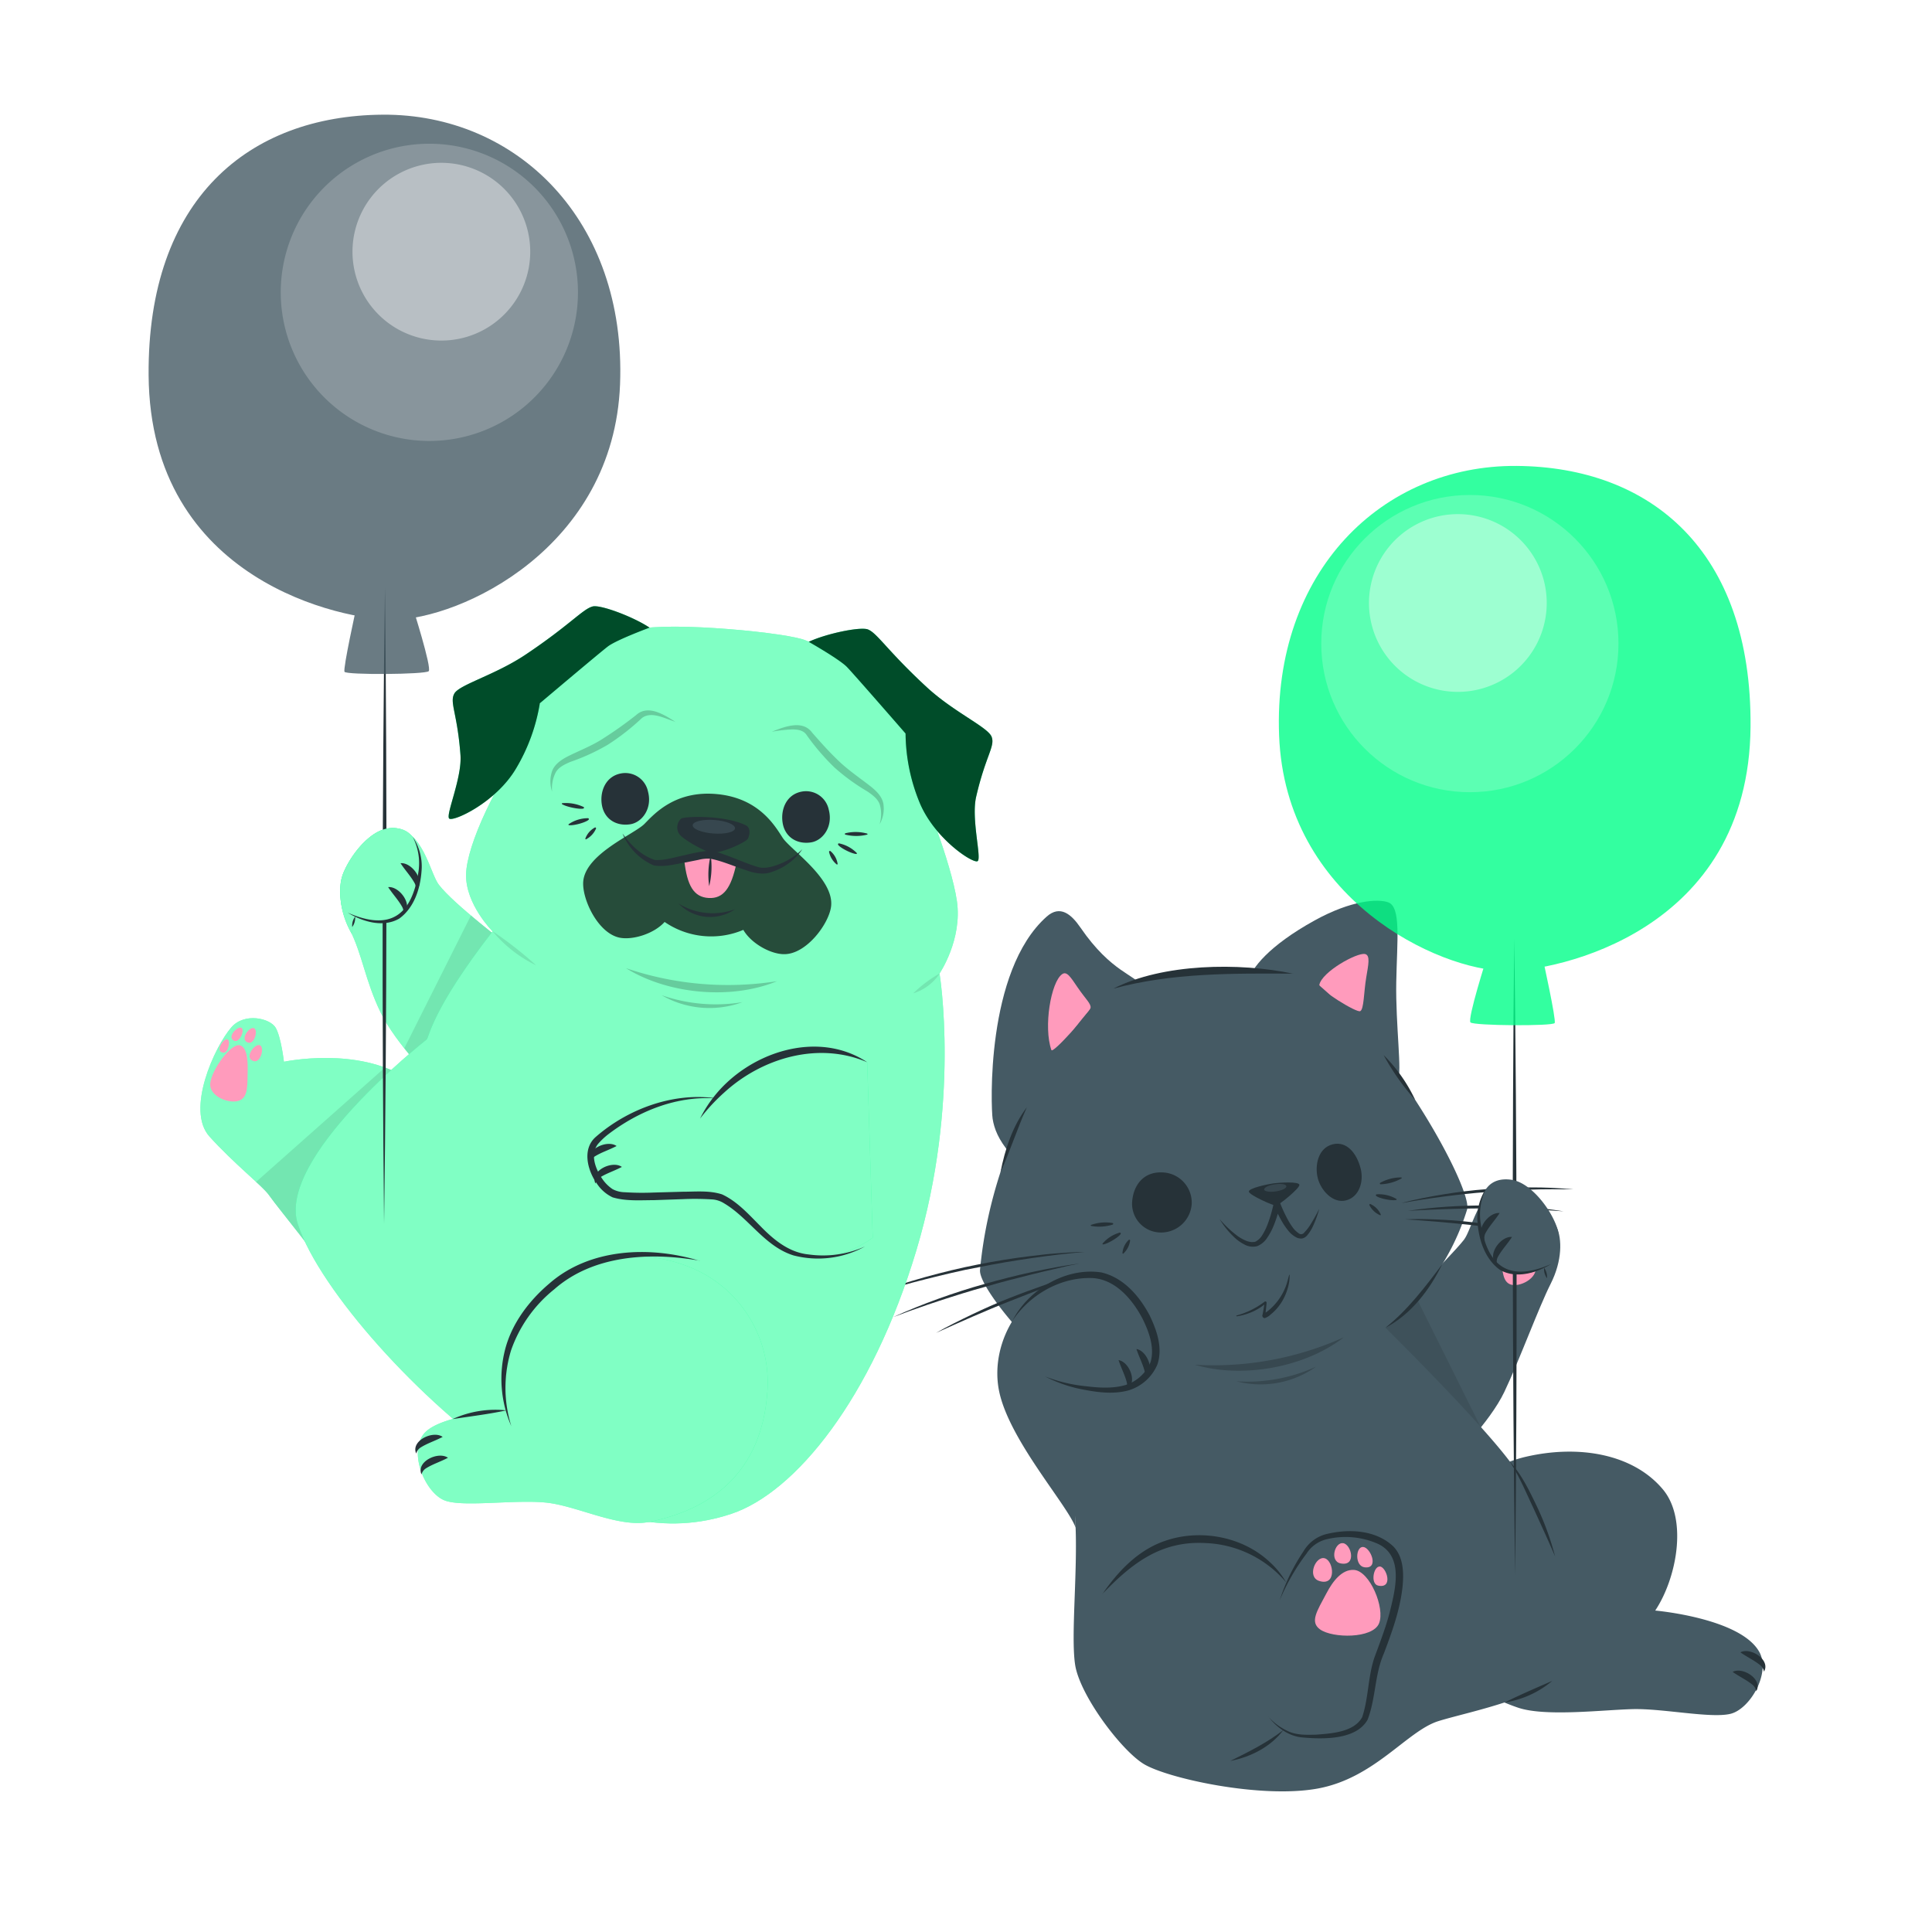 <svg class="animated" id="freepik_stories-animals-floating-with-balloons" xmlns="http://www.w3.org/2000/svg" viewBox="0 0 500 500" version="1.1" xmlns:xlink="http://www.w3.org/1999/xlink" xmlns:svgjs="http://svgjs.com/svgjs"><style>svg#freepik_stories-animals-floating-with-balloons:not(.animated) .animable {opacity: 0;}svg#freepik_stories-animals-floating-with-balloons.animated #freepik--Cat--inject-573 {animation: 3s Infinite  linear floating;animation-delay: 0s;}svg#freepik_stories-animals-floating-with-balloons.animated #freepik--Dog--inject-573 {animation: 3s Infinite  linear floating;animation-delay: 0s;}            @keyframes floating {                0% {                    opacity: 1;                    transform: translateY(0px);                }                50% {                    transform: translateY(-10px);                }                100% {                    opacity: 1;                    transform: translateY(0px);                }            }        </style><g id="freepik--Cat--inject-573" class="animable" style="transform-origin: 341.57px 292.091px;"><path d="M261.41,298.52c-3-3.56-4.1-6.33-4.52-9s-1.9-38.21,14-52.31c3.47-3.08,6.37-.61,8.75,2.87,8,11.66,14.31,12.21,15.58,15S261.41,298.52,261.41,298.52Z" style="fill: rgb(69, 90, 100); transform-origin: 275.954px 267.165px;" id="el259lq93hwl3" class="animable"></path><path d="M274.89,252.11c-2.91,2-4.88,13.68-2.79,19.64.37,1.07,9.94-9.81,10.13-10.9s-1.2-2.17-3.39-5.38C277.11,252.94,276.1,251.25,274.89,252.11Z" style="fill: rgb(255, 155, 188); transform-origin: 276.739px 261.854px;" id="elzuqni7nv6x" class="animable"></path><path d="M323.14,253.73c.67-3,5.13-8.92,17.1-15.53,9.54-5.26,16.42-5.64,19.05-4.67,3.34,1.24,2.26,9.82,2.06,20.68s1.58,24,.4,24.72S323.14,253.73,323.14,253.73Z" style="fill: rgb(69, 90, 100); transform-origin: 342.649px 256.027px;" id="elf35r9ub880s" class="animable"></path><path d="M353.26,246.9c-2.07-.44-11.2,4.62-11.82,8-.21,1.1,9.64,7.3,10.6,6.78s.9-4.87,1.54-8.71C354.11,249.74,354.71,247.21,353.26,246.9Z" style="fill: rgb(255, 155, 188); transform-origin: 347.801px 254.292px;" id="el6s8axexfde6" class="animable"></path><path d="M394.93,377c13.93-3.21,27.86-.61,35.44,8.47,6.5,7.79,3.51,23.08-2,31.34,0,0,22.09,1.93,26.95,10.73,3,5.46-2.42,14.77-7.48,16s-17.49-1.41-25.24-1.22-22.53,2-29.62-.34c-15.45-5.19-23.35-15.78-22.36-35.51A31.36,31.36,0,0,1,394.93,377Z" style="fill: rgb(69, 90, 100); transform-origin: 413.358px 409.776px;" id="ela4yuarh5py" class="animable"></path><path d="M448.42,432.68c2.63-1.4,7.9,2,6.09,5a2.64,2.64,0,0,0-1-1.69c-1.64-1.32-3.24-2-5.13-3.32Z" style="fill: rgb(38, 50, 56); transform-origin: 451.63px 435.018px;" id="elhxka1lasdx" class="animable"></path><path d="M450.42,427.62c2.63-1.4,7.9,2,6.09,5a2.68,2.68,0,0,0-1-1.69c-1.63-1.32-3.24-2-5.12-3.32Z" style="fill: rgb(38, 50, 56); transform-origin: 453.635px 429.958px;" id="elyj6fqos5coc" class="animable"></path><path d="M354.88,345.16c2.64-2.22,20.07-19.31,24-24.32,2-2.63,3.68-12,9.52-14,6.41-2.17,12.48,6,14.53,10.85,1.26,2.93,1.47,8.45-1.62,14.56s-8.18,20-12,28S375.54,378,375.54,378Z" style="fill: rgb(69, 90, 100); transform-origin: 379.338px 342.24px;" id="elrh7geqpfqe" class="animable"></path><g id="elk938v1gcfp"><path d="M375.55,378a110.44,110.44,0,0,0,7.67-8.65l-17.32-34.8c-5.3,4.91-9.46,9.31-11,10.62Z" style="opacity: 0.1; transform-origin: 369.06px 356.275px;" class="animable"></path></g><path d="M389.55,319.71c2-.81,7.24,5,7.85,8.07s-4.21,5.48-6.5,4.63c-1.93-.71-2-3.11-2.51-6.83C388,322.89,388.1,320.31,389.55,319.71Z" style="fill: rgb(255, 155, 188); transform-origin: 392.824px 326.108px;" id="elc3765c0bw84" class="animable"></path><path d="M390.76,318.52c-1.18.68-2.82-2.23-2-2.81S392.5,317.51,390.76,318.52Z" style="fill: rgb(255, 155, 188); transform-origin: 389.921px 317.121px;" id="elxzppdmee7zp" class="animable"></path><path d="M387.55,319.32c-1.41.57-2.67-2.71-1.66-3.22S389.62,318.47,387.55,319.32Z" style="fill: rgb(255, 155, 188); transform-origin: 386.916px 317.713px;" id="elz0j4trxhmre" class="animable"></path><path d="M386.78,323.73c-1.58.65-3-3-1.82-3.54S389.12,322.77,386.78,323.73Z" style="fill: rgb(255, 155, 188); transform-origin: 386.088px 321.967px;" id="eltcza6rcldph" class="animable"></path><path d="M393.54,321c-1.05.22-2.05-2.63-1.26-3S395.69,320.57,393.54,321Z" style="fill: rgb(255, 155, 188); transform-origin: 393.182px 319.49px;" id="elnlimociqn3" class="animable"></path><path d="M253.63,328.66c-.4,4.31,13,19.83,16.7,21.53,0,0,7.07,29.9,7.91,42.63s-1.18,30.21,0,38,11.71,21.9,17.65,25.63,30.38,9.13,45.15,6.42,23.08-14.9,31.23-17.45,28.85-6.28,33.77-14.77-7-40.35-14.08-50.72-33.41-36.32-33.41-36.32a61.82,61.82,0,0,0,21.13-30.57c1.55-5-18.88-42.85-40.17-59.58-4.75-3.73-44.64-3.32-52.95,3.4C278.58,263.32,257,292,253.63,328.66Z" style="fill: rgb(69, 90, 100); transform-origin: 330.409px 357.356px;" id="elu4bib1ktih" class="animable"></path><path d="M390.74,378.26c3.1,3.38,5.09,7.62,7.06,11.71a73.78,73.78,0,0,1,4.67,12.86c-1.54-3.62-3.92-8.8-5.58-12.44-1.94-4.1-3.68-8.31-6.15-12.13Z" style="fill: rgb(38, 50, 56); transform-origin: 396.605px 390.545px;" id="ela9wbqgbh5xm" class="animable"></path><path d="M389.43,440.59c4-2,8.17-3.79,12.28-5.57a24.87,24.87,0,0,1-12.28,5.57Z" style="fill: rgb(38, 50, 56); transform-origin: 395.57px 437.805px;" id="el7zg6wkippai" class="animable"></path><path d="M373.22,327.22c-3.23,6.61-8.05,12.93-14.67,16.4,5.71-4.52,10.32-10.6,14.67-16.4Z" style="fill: rgb(38, 50, 56); transform-origin: 365.885px 335.42px;" id="elubxvg8l3l7c" class="animable"></path><path d="M288.13,255.86c12.76-6.54,32.63-6.81,46.5-3.88-15.57-.08-31.37-.24-46.5,3.88Z" style="fill: rgb(38, 50, 56); transform-origin: 311.38px 253.027px;" id="elq7qh5g817m" class="animable"></path><path d="M265.75,286.55c-2.45,5.48-4.37,11.38-6.83,16.86,1.17-6,3.14-12,6.83-16.86Z" style="fill: rgb(38, 50, 56); transform-origin: 262.335px 294.98px;" id="el3pnmnv2nca8" class="animable"></path><path d="M358.09,273.06a40.93,40.93,0,0,1,8.16,11.6,61.24,61.24,0,0,1-8.16-11.6Z" style="fill: rgb(38, 50, 56); transform-origin: 362.17px 278.86px;" id="elrob6ewmsz8k" class="animable"></path><path d="M344.92,296.14c3.56-.87,6.22,2.24,7.24,6.38.82,3.36-.44,7.31-3.85,8.15s-6.52-2.67-7.29-5.83S341.06,297.09,344.92,296.14Z" style="fill: rgb(38, 50, 56); transform-origin: 346.579px 303.395px;" id="eltf4fk91stb9" class="animable"></path><path d="M300.85,303.42c-5-.24-7.65,3.44-7.87,7.89a7.45,7.45,0,0,0,7.35,7.66,7.93,7.93,0,0,0,8.08-7.32A7.83,7.83,0,0,0,300.85,303.42Z" style="fill: rgb(38, 50, 56); transform-origin: 300.699px 311.19px;" id="el0bmjm2cq366r" class="animable"></path><path d="M323.21,308.42c.24.94,6.41,3.68,7.07,3.59s6-4.38,6-5.35-5.33-.59-6.68-.41S323,307.5,323.21,308.42Z" style="fill: rgb(38, 50, 56); transform-origin: 329.742px 309.018px;" id="elzapb1ybdb9p" class="animable"></path><path d="M341.42,312.83a46.67,46.67,0,0,1-2.4,4.28,10.72,10.72,0,0,1-1.45,1.83,1,1,0,0,1-1.54.18,6.17,6.17,0,0,1-1.53-1.53,16.78,16.78,0,0,1-1.24-2,35.49,35.49,0,0,1-2-4.34l-1.05-2.74-.58,2.87A35.18,35.18,0,0,1,328,317a15.65,15.65,0,0,1-1.27,2.56,4.55,4.55,0,0,1-1.82,1.78l-.27.09-.28,0a4.44,4.44,0,0,1-.63,0,5.65,5.65,0,0,1-1.31-.35,11.2,11.2,0,0,1-2.48-1.46,29,29,0,0,1-4.32-4.13,22.46,22.46,0,0,0,3.82,4.73,10.92,10.92,0,0,0,2.55,1.82,4.51,4.51,0,0,0,3.35.47,5.49,5.49,0,0,0,2.6-2.16,16.71,16.71,0,0,0,1.53-2.77,32.81,32.81,0,0,0,1.84-5.9l-1.62.14a31.78,31.78,0,0,0,2.22,4.54,18.57,18.57,0,0,0,1.47,2.11,6.6,6.6,0,0,0,2.09,1.76,2.68,2.68,0,0,0,1.58.28,2.54,2.54,0,0,0,1.3-.86,9.84,9.84,0,0,0,1.38-2.18A26.47,26.47,0,0,0,341.42,312.83Z" style="fill: rgb(38, 50, 56); transform-origin: 328.52px 315.577px;" id="elelil33bn3a" class="animable"></path><path d="M332.91,307c.08.51-1.16,1.11-2.75,1.34s-3,0-3-.51,1.16-1.1,2.75-1.33S332.84,306.44,332.91,307Z" style="fill: rgb(55, 71, 79); transform-origin: 330.037px 307.415px;" id="elessx07hbs9u" class="animable"></path><path d="M362.63,311.38c3.67-.68,7.36-1.24,11.07-1.72s7.41-.9,11.13-1.16c1.85-.18,3.72-.28,5.58-.4s3.72-.17,5.59-.22c3.73-.15,7.46-.09,11.2-.08-1.86-.15-3.72-.31-5.59-.39s-3.75-.12-5.62-.11c-3.74,0-7.49.18-11.22.45s-7.46.74-11.16,1.34c-1.84.3-3.69.63-5.52,1S364.43,310.87,362.63,311.38Z" style="fill: rgb(38, 50, 56); transform-origin: 384.915px 309.339px;" id="el07s8l9napb2t" class="animable"></path><path d="M364.37,313.37c1.68-.1,3.36-.2,5.05-.26s3.36-.16,5-.2c3.37-.11,6.73-.19,10.09-.15,1.68,0,3.37,0,5.05,0l5,.15,2.52.1,2.52.15c1.69.06,3.36.25,5.05.33-3.33-.53-6.69-.93-10.06-1.15s-6.74-.34-10.12-.36-6.75.09-10.12.32S367.7,312.86,364.37,313.37Z" style="fill: rgb(38, 50, 56); transform-origin: 384.51px 312.734px;" id="eljmx1arjtnrp" class="animable"></path><path d="M363.64,315.58c1.41.08,2.81.16,4.21.28s2.79.2,4.19.33c2.79.25,5.59.5,8.37.81s5.57.64,8.35,1,5.56.77,8.35,1.14c-1.37-.34-2.74-.65-4.11-.94s-2.76-.54-4.15-.77c-2.77-.5-5.56-.86-8.36-1.18s-5.6-.52-8.41-.64S366.45,315.43,363.64,315.58Z" style="fill: rgb(38, 50, 56); transform-origin: 380.375px 317.315px;" id="eljxd802ohi3" class="animable"></path><path d="M280.73,324c-2.32,0-4.63.19-7,.35s-4.62.43-6.93.71c-4.61.55-9.2,1.31-13.76,2.2s-9.08,2-13.55,3.23c-2.24.61-4.45,1.31-6.67,2-1.11.35-2.2.74-3.29,1.13l-3.27,1.19c4.45-1.32,8.88-2.67,13.38-3.77,2.24-.58,4.5-1.1,6.75-1.64s4.52-1,6.8-1.42c4.53-.94,9.11-1.69,13.69-2.36S276.11,324.38,280.73,324Z" style="fill: rgb(38, 50, 56); transform-origin: 253.495px 329.405px;" id="elbtc3e14n08f" class="animable"></path><path d="M279.33,327c-4.15.56-8.26,1.35-12.36,2.23s-8.14,1.94-12.18,3.06-8,2.41-11.95,3.83-7.83,3-11.64,4.72c2-.69,3.91-1.49,5.9-2.14l3-1.05,3-1c2-.66,4-1.28,6-1.91s4-1.2,6-1.75c4-1.17,8.05-2.22,12.11-3.22q3-.75,6.09-1.44C275.24,327.83,277.28,327.39,279.33,327Z" style="fill: rgb(38, 50, 56); transform-origin: 255.265px 333.92px;" id="eljz1gidlnooc" class="animable"></path><path d="M280.94,329.35c-3.39.81-6.73,1.85-10,3s-6.58,2.35-9.82,3.63-6.44,2.7-9.59,4.21c-1.58.74-3.13,1.53-4.69,2.3s-3.09,1.63-4.62,2.47c3.19-1.41,6.35-2.87,9.55-4.24s6.4-2.75,9.63-4,6.47-2.56,9.73-3.79c1.62-.62,3.26-1.21,4.9-1.79S279.29,329.91,280.94,329.35Z" style="fill: rgb(38, 50, 56); transform-origin: 261.58px 337.155px;" id="el8pe3h30dk57" class="animable"></path><path d="M320,340.46a21.32,21.32,0,0,0,7.33-3.62c.16-.13.49.08.47.3-.06.61-.23,2.31-.26,2.57l.39-.28a13.73,13.73,0,0,0,1.22-1.05,15,15,0,0,0,3.54-5.29c.4-1,.65-2.1.95-3.17,0-.05.11,0,.11.05a11.27,11.27,0,0,1-.5,3.48,14.65,14.65,0,0,1-1.25,3,13.42,13.42,0,0,1-1.93,2.62,13.75,13.75,0,0,1-1.26,1.15,3.81,3.81,0,0,1-1.45.89c-.38.11-.76-.44-.66-.72s.46-2.44.5-2.77a13.85,13.85,0,0,1-2.9,1.79,16.39,16.39,0,0,1-4.16,1.25C320,340.7,319.89,340.5,320,340.46Z" style="fill: rgb(38, 50, 56); transform-origin: 326.853px 335.512px;" id="el7cq9o2uoulq" class="animable"></path><path d="M288,316.53a11,11,0,0,0-5.61.47.14.14,0,0,0,0,.27,11.59,11.59,0,0,0,5.61-.36C288.11,316.82,288.13,316.58,288,316.53Z" style="fill: rgb(38, 50, 56); transform-origin: 285.189px 316.91px;" id="elx4xubwxhffs" class="animable"></path><path d="M289.79,319a9,9,0,0,0-4.44,2.83.15.15,0,0,0,.18.22c1.31-.2,4.17-2,4.51-2.73A.24.24,0,0,0,289.79,319Z" style="fill: rgb(38, 50, 56); transform-origin: 287.691px 320.529px;" id="el1i755awama6" class="animable"></path><path d="M292.15,320.85a5.3,5.3,0,0,0-1.66,3.47.15.15,0,0,0,.23.11,5.68,5.68,0,0,0,1.76-3.42C292.45,320.89,292.25,320.77,292.15,320.85Z" style="fill: rgb(38, 50, 56); transform-origin: 291.485px 322.639px;" id="el42efsbe53vf" class="animable"></path><path d="M357.17,306.13a11,11,0,0,1,5.45-1.41c.13,0,.21.16.08.26a11.67,11.67,0,0,1-5.42,1.51A.21.21,0,0,1,357.17,306.13Z" style="fill: rgb(38, 50, 56); transform-origin: 359.935px 305.605px;" id="elslwpmawthb9" class="animable"></path><path d="M356.26,309.09a9,9,0,0,1,5.13,1.2.15.15,0,0,1-.1.27c-1.31.25-4.58-.48-5.16-1.09A.24.24,0,0,1,356.26,309.09Z" style="fill: rgb(38, 50, 56); transform-origin: 358.765px 309.84px;" id="el38tnwycbdqk" class="animable"></path><path d="M354.64,311.6a5.29,5.29,0,0,1,2.71,2.72.15.15,0,0,1-.18.18,5.61,5.61,0,0,1-2.79-2.65C354.36,311.73,354.51,311.56,354.64,311.6Z" style="fill: rgb(38, 50, 56); transform-origin: 355.866px 313.049px;" id="elqgk9v3k37t8" class="animable"></path><g id="el7nsbnc2rv9t"><path d="M309.22,353.19a81.91,81.91,0,0,0,38.58-7.11c-10.13,7.86-26.31,10.75-38.58,7.11Z" style="opacity: 0.2; transform-origin: 328.51px 350.414px;" class="animable"></path></g><g id="elsz0gnkqid8"><path d="M320,357.48a42.6,42.6,0,0,0,20.62-3.8,24.75,24.75,0,0,1-20.62,3.8Z" style="opacity: 0.2; transform-origin: 330.31px 355.981px;" class="animable"></path></g><path d="M278.37,395.37c-2-5.78-17.3-22.75-19.83-35.48s6.16-28.19,22.4-30c8.11-.9,17.05,10.42,18.29,17.32s-4.48,13-13.69,12.78a35.8,35.8,0,0,1-8.14-1.44Z" style="fill: rgb(69, 90, 100); transform-origin: 278.752px 362.605px;" id="elmut8lkblb5" class="animable"></path><path d="M289.48,352c2.95.45,5.12,6.35,1.88,7.65a2.63,2.63,0,0,0,.24-1.93c-.52-2-1.39-3.54-2.12-5.72Z" style="fill: rgb(38, 50, 56); transform-origin: 291.226px 355.825px;" id="elfiyynzl064q" class="animable"></path><path d="M294.11,349.13c2.94.46,5.12,6.35,1.88,7.66a2.73,2.73,0,0,0,.24-1.93c-.52-2-1.4-3.55-2.12-5.73Z" style="fill: rgb(38, 50, 56); transform-origin: 295.855px 352.96px;" id="elmjml9i2v20p" class="animable"></path><path d="M261.86,342.12c4-8.16,13.76-14.22,23.15-12.82,5.76,1.32,9.89,6.14,12.53,11.15,1.84,3.85,3.43,8.37,2,12.66a11.78,11.78,0,0,1-7.48,6.72c-3.7,1-7.52.58-11.19-.11a35.93,35.93,0,0,1-10.44-3.51A39.84,39.84,0,0,0,281,358.75c3.5.43,7.22.67,10.58-.4a10.39,10.39,0,0,0,6.2-5.89c1.07-3.68-.4-7.75-2.05-11.1-2.71-5.21-7.37-10.66-13.66-10.61-8.05-.06-15.91,4.58-20.24,11.37Z" style="fill: rgb(38, 50, 56); transform-origin: 280.961px 344.761px;" id="els7zn3u6189" class="animable"></path><path d="M289,411.06c3.13-5.69,11.56-15.33,28.17-12.22,7.46,1.4,15.7,10.7,15.7,10.7s3.42-6.88,6.7-9.93,18.22-5.69,21.73,3.36-5.21,25.46-6,30.78.24,9.86-4.06,13.25-13.42,2.55-15.32,2.17c-2.91-.6-3.8-1.48-3.8-1.48s-19,16.07-33.05,7.8C288.92,449.49,277.46,432.11,289,411.06Z" style="fill: rgb(69, 90, 100); transform-origin: 323.148px 427.302px;" id="elzcn6rwrfwq" class="animable"></path><path d="M350.38,406.29c4.1.21,8.16,9.92,6.5,13.87s-12,3.85-15.25,1.53c-2.71-1.94-.78-4.76,1.64-9.32C345,409.06,347.36,406.13,350.38,406.29Z" style="fill: rgb(255, 155, 188); transform-origin: 348.786px 414.795px;" id="elru1zxb93ead" class="animable"></path><path d="M353.17,405.62c-2.62-.32-2.35-5.37-.41-5.27S357,406.09,353.17,405.62Z" style="fill: rgb(255, 155, 188); transform-origin: 353.247px 402.998px;" id="eld4emt35wxv" class="animable"></path><path d="M346.92,404.6c-2.87-.6-1.48-5.54.68-5.23S351.15,405.48,346.92,404.6Z" style="fill: rgb(255, 155, 188); transform-origin: 347.48px 402.023px;" id="eltlw3whjsfg" class="animable"></path><path d="M341.35,409.13c-3.13-1.06-.89-6.49,1.48-5.85S346,410.68,341.35,409.13Z" style="fill: rgb(255, 155, 188); transform-origin: 342.271px 406.294px;" id="elyyzke3p3bn8" class="animable"></path><path d="M356.64,410.35c-2-.44-1.22-5,.46-4.94S360.72,411.23,356.64,410.35Z" style="fill: rgb(255, 155, 188); transform-origin: 357.258px 407.925px;" id="elwxxguv9ayn" class="animable"></path><path d="M328.21,444.24a15.53,15.53,0,0,0,5.61,4c2.15.84,4.54.74,6.81.69,4-.31,9.78-.66,11.9-4.52,1.67-5,1.47-10.4,3.17-15.45,1.38-3.72,2.92-7.75,3.92-11.57,1.44-5.87,3.83-14.59-3-17.84a20.7,20.7,0,0,0-13.2-1.21,8.52,8.52,0,0,0-5.29,3.73,55.12,55.12,0,0,0-6.95,12.1,50.34,50.34,0,0,1,6.16-12.69,9.59,9.59,0,0,1,5.73-4.41c5.79-1.47,12.85-1.21,17.45,3.08,2.79,2.76,2.81,7.18,2.43,10.73-.67,5.9-2.74,11.59-4.83,17.1-2.38,5.44-2.05,11.51-4.18,17.06-2.92,5.29-11.62,5.1-16.85,4.61-3.6-.29-6.77-2.65-8.88-5.44Z" style="fill: rgb(38, 50, 56); transform-origin: 345.667px 423.071px;" id="elsv8kgi7c3w8" class="animable"></path><path d="M285.27,412.59c4-5.85,9.14-11.31,16-13.73,9.07-3.24,20-1.33,27.12,5.19a22,22,0,0,1,4.48,5.49,28.78,28.78,0,0,0-21-10.2c-11.52-.61-19.07,5.36-26.64,13.25Z" style="fill: rgb(38, 50, 56); transform-origin: 309.05px 404.952px;" id="el3ih7q5tfvq" class="animable"></path><path d="M318.41,455.73c4.83-2.4,9.47-4.69,13.72-8-3.24,4.35-8.48,7-13.72,8Z" style="fill: rgb(38, 50, 56); transform-origin: 325.27px 451.73px;" id="el9xdi3lxf0ji" class="animable"></path><path d="M391.89,242.9c.72,52.74.81,111.92.22,164.66-.73-52.74-.8-111.92-.22-164.66Z" style="fill: rgb(38, 50, 56); transform-origin: 392px 325.23px;" id="el39i00dhcud2" class="animable"></path><g id="el5h316d6av0w"><g style="opacity: 0.8; transform-origin: 392.003px 192.952px;" class="animable"><path d="M384.79,247.8s-5.08,15.93-4.23,16.8,21.35,1,21.79.16-3.11-16.85-3.11-16.85Z" style="fill: rgb(0, 255, 136); transform-origin: 391.426px 256.563px;" id="elwmso049jw4f" class="animable"></path><path d="M392.49,120.58c-34.74-.26-63.09,27.36-61.46,69.76s41.29,60.82,58.76,60.95c12.62.09,62.85-9.89,63.25-63.28C453.37,142.39,427.11,120.84,392.49,120.58Z" style="fill: rgb(0, 255, 136); transform-origin: 392.003px 185.934px;" id="elr57ntyhrfw" class="animable"></path></g></g><g id="eliz2uevsj2j"><circle cx="380.4" cy="166.56" r="38.46" style="fill: rgb(255, 255, 255); opacity: 0.2; transform-origin: 380.4px 166.56px; transform: rotate(-3.48deg);" class="animable"></circle></g><g id="elb0f6guy81bv"><path d="M355.23,162.56A23,23,0,1,0,370.77,134,23,23,0,0,0,355.23,162.56Z" style="fill: rgb(255, 255, 255); opacity: 0.4; transform-origin: 377.291px 156.056px;" class="animable"></path></g><path d="M391.14,305.32c5.81.81,11.9,10,12.21,14.29a21.4,21.4,0,0,1-2.84,12.88l-.9-4.39s-8.11,4.23-12.73-1.34S379.65,303.72,391.14,305.32Z" style="fill: rgb(69, 90, 100); transform-origin: 393.201px 318.853px;" id="elku31hpqq9yf" class="animable"></path><path d="M401.48,327.11c-3.81,2.3-9.09,3.95-13.3,1.53-3.88-2.8-5.48-7.78-5.8-12.36a13.61,13.61,0,0,1,2.28-8.77,14.89,14.89,0,0,0-1.51,8.71c1.66,11.51,7.25,15.76,18.33,10.89Z" style="fill: rgb(38, 50, 56); transform-origin: 391.905px 318.671px;" id="el3xk0gtx2ux3" class="animable"></path><path d="M399.61,328.1a4,4,0,0,1,.75,2.71,4,4,0,0,1-.75-2.71Z" style="fill: rgb(38, 50, 56); transform-origin: 399.985px 329.455px;" id="eliy3x9jzhts" class="animable"></path><path d="M391.32,320.13c-3-.33-6.76,4.93-3.9,7.09a2.77,2.77,0,0,1,.27-2c1.06-1.88,2.33-3.14,3.63-5.11Z" style="fill: rgb(38, 50, 56); transform-origin: 388.86px 323.665px;" id="elx5cdfqqpawi" class="animable"></path><path d="M388.12,313.94c-3-.33-6.76,4.93-3.9,7.09a2.72,2.72,0,0,1,.28-2c1.06-1.88,2.33-3.14,3.62-5.11Z" style="fill: rgb(38, 50, 56); transform-origin: 385.66px 317.475px;" id="el0qnj8pmdte0h" class="animable"></path></g><g id="freepik--Dog--inject-573" class="animable" style="transform-origin: 147.647px 211.974px;"><path d="M133.71,246.47C131,244.2,117.59,234.16,113.59,229c-2.1-2.7-3.78-12.32-9.77-14.35-6.57-2.23-12.8,6.2-14.9,11.13-1.29,3-1.51,8.67,1.66,14.94s3.92,13,7.89,21.23,14,18.19,14,18.19Z" style="fill: rgb(0, 255, 136); transform-origin: 110.871px 247.211px;" id="elwm3vflthjr" class="animable"></path><g id="elrltbptqgzvd"><path d="M133.71,246.47C131,244.2,117.59,234.16,113.59,229c-2.1-2.7-3.78-12.32-9.77-14.35-6.57-2.23-12.8,6.2-14.9,11.13-1.29,3-1.51,8.67,1.66,14.94s3.92,13,7.89,21.23,14,18.19,14,18.19Z" style="fill: rgb(255, 255, 255); opacity: 0.5; transform-origin: 110.871px 247.211px;" class="animable"></path></g><g id="elo81i00m7wji"><path d="M112.51,280.15a109.48,109.48,0,0,1-7.87-8.87l17.23-34.34c4.92,4.15,10.24,8.19,11.84,9.54Z" style="opacity: 0.1; transform-origin: 119.175px 258.545px;" class="animable"></path></g><path d="M98.15,220.37c-2-.83-7.43,5.09-8.06,8.28s4.32,5.62,6.67,4.75c2-.73,2.08-3.19,2.57-7C99.69,223.63,99.63,221,98.15,220.37Z" style="fill: rgb(255, 155, 188); transform-origin: 94.775px 226.935px;" id="elmxouoz10ab" class="animable"></path><path d="M96.9,219.14c1.21.7,2.9-2.28,2-2.87S95.12,218.11,96.9,219.14Z" style="fill: rgb(255, 155, 188); transform-origin: 97.742px 217.712px;" id="eltndw01lfhsk" class="animable"></path><path d="M100.2,220c1.44.59,2.73-2.78,1.7-3.3S98.07,219.1,100.2,220Z" style="fill: rgb(255, 155, 188); transform-origin: 100.846px 218.354px;" id="elnp3ws6ltzsp" class="animable"></path><path d="M101,224.5c1.63.66,3-3,1.87-3.63S98.59,223.51,101,224.5Z" style="fill: rgb(255, 155, 188); transform-origin: 101.699px 222.685px;" id="elndi5f7ws3rn" class="animable"></path><path d="M94.05,221.7c1.07.21,2.1-2.7,1.29-3.08S91.85,221.25,94.05,221.7Z" style="fill: rgb(255, 155, 188); transform-origin: 94.416px 220.149px;" id="el0c045lixx7i9" class="animable"></path><path d="M105.48,279.22c-12.89-8.53-32-4.44-32-4.44s-.72-6.34-2.13-8.79-8.07-4.06-11.49-.1c-4.32,5-11.83,21.37-5.65,28.24S68,307,69.57,309.24c3.17,4.46,11.56,14.13,20.52,27.47Z" style="fill: rgb(0, 255, 136); transform-origin: 78.673px 300.102px;" id="elf99l8g1b2wb" class="animable"></path><g id="el5j3pai0isof"><path d="M105.48,279.22c-12.89-8.53-32-4.44-32-4.44s-.72-6.34-2.13-8.79-8.07-4.06-11.49-.1c-4.32,5-11.83,21.37-5.65,28.24S68,307,69.57,309.24c3.17,4.46,11.56,14.13,20.52,27.47Z" style="fill: rgb(255, 255, 255); opacity: 0.5; transform-origin: 78.673px 300.102px;" class="animable"></path></g><path d="M62.1,270.52c-2.27-.65-7.39,6.37-7.69,9.88s5.33,5.53,7.76,4.32c2-1,1.86-3.68,1.93-7.86C64.15,273.84,63.78,271,62.1,270.52Z" style="fill: rgb(255, 155, 188); transform-origin: 59.251px 277.775px;" id="elpromf2xlt" class="animable"></path><path d="M60.61,269.35c1.39.6,2.85-2.81,1.86-3.35S58.57,268.45,60.61,269.35Z" style="fill: rgb(255, 155, 188); transform-origin: 61.348px 267.678px;" id="elqddbyeu7rap" class="animable"></path><path d="M64.26,269.84c1.63.46,2.62-3.32,1.44-3.76S61.86,269.16,64.26,269.84Z" style="fill: rgb(255, 155, 188); transform-origin: 64.753px 267.96px;" id="elszxa33gmld" class="animable"></path><path d="M65.65,274.62c1.83.53,2.9-3.63,1.58-4.13S63,273.85,65.65,274.62Z" style="fill: rgb(255, 155, 188); transform-origin: 66.195px 272.556px;" id="elb1zztauap0i" class="animable"></path><path d="M57.84,272.44c1.19.1,1.94-3.16,1-3.47S55.42,272.22,57.84,272.44Z" style="fill: rgb(255, 155, 188); transform-origin: 58.037px 270.697px;" id="el8xnnq3bcx5p" class="animable"></path><g id="eliv9pp8oqedp"><path d="M90.09,336.71c-9-13.34-17.35-23-20.52-27.47a28.2,28.2,0,0,0-3.3-3.36l33.35-29.59a27.8,27.8,0,0,1,5.85,2.92Z" style="opacity: 0.1; transform-origin: 85.87px 306.5px;" class="animable"></path></g><path d="M234,187.52c3.41,4.93,2.48,13.68,3.52,15.15s8.65,20.47,10.12,30.49-4.49,18.78-4.49,18.78,5.52,33.29-6,71.66-31.34,62.65-47.85,68.17S155,394,132,378.56,82.8,334,77.1,316.9s32.59-47.31,33.29-47.86,1.18-7.49,17.09-28c0,0-7-7-6.86-14.7S128.54,202.36,137,191c0,0,.7-6.41,3.52-10.07s16.58-14.67,22.73-17.53,37.21-.06,44.28,2S228.52,179.53,234,187.52Z" style="fill: rgb(0, 255, 136); transform-origin: 162.197px 278.225px;" id="elctp9uylcmdn" class="animable"></path><g id="elwsvwz5b466c"><path d="M234,187.52c3.41,4.93,2.48,13.68,3.52,15.15s8.65,20.47,10.12,30.49-4.49,18.78-4.49,18.78,5.52,33.29-6,71.66-31.34,62.65-47.85,68.17S155,394,132,378.56,82.8,334,77.1,316.9s32.59-47.31,33.29-47.86,1.18-7.49,17.09-28c0,0-7-7-6.86-14.7S128.54,202.36,137,191c0,0,.7-6.41,3.52-10.07s16.58-14.67,22.73-17.53,37.21-.06,44.28,2S228.52,179.53,234,187.52Z" style="fill: rgb(255, 255, 255); opacity: 0.5; transform-origin: 162.197px 278.225px;" class="animable"></path></g><g id="elzesj2358o1n"><g style="opacity: 0.1; transform-origin: 185.335px 249.035px;" class="animable"><path d="M127.48,241a97.86,97.86,0,0,1,11.25,8.81A33.5,33.5,0,0,1,127.48,241Z" id="elliu5b6viukg" class="animable" style="transform-origin: 133.105px 245.405px;"></path><path d="M243.19,251.94a12.64,12.64,0,0,1-6.84,5.13,32.37,32.37,0,0,1,6.84-5.13Z" id="el9skolkamm7u" class="animable" style="transform-origin: 239.77px 254.505px;"></path></g></g><path d="M224.43,274.9a31,31,0,0,0-31.34,2.72c-6.2,4.51-8,6.64-8,6.64s-17.86-1.1-30.44,10.86c-3.23,3.08-.32,13.42,6.06,14.56s21.36-1.69,27,.68S198.51,323.14,208,325s17.86-4.69,17.86-4.69Z" style="fill: rgb(0, 255, 136); transform-origin: 189.591px 298.603px;" id="ellll2o7tykvn" class="animable"></path><g id="elh7bvf6vcmj9"><path d="M224.43,274.9a31,31,0,0,0-31.34,2.72c-6.2,4.51-8,6.64-8,6.64s-17.86-1.1-30.44,10.86c-3.23,3.08-.32,13.42,6.06,14.56s21.36-1.69,27,.68S198.51,323.14,208,325s17.86-4.69,17.86-4.69Z" style="fill: rgb(255, 255, 255); opacity: 0.5; transform-origin: 189.591px 298.603px;" class="animable"></path></g><path d="M160.94,302c-2.5-1.77-8.3,1-6.85,4.3a2.7,2.7,0,0,1,1.2-1.59c1.84-1.13,3.56-1.62,5.65-2.71Z" style="fill: rgb(38, 50, 56); transform-origin: 157.4px 303.874px;" id="elc4zj3j6ouv" class="animable"></path><path d="M159.57,296.59c-2.5-1.77-8.31,1-6.85,4.3a2.75,2.75,0,0,1,1.2-1.6c1.83-1.13,3.56-1.61,5.65-2.7Z" style="fill: rgb(38, 50, 56); transform-origin: 156.029px 298.464px;" id="el9rvrn04suyt" class="animable"></path><path d="M224.43,274.9c-12.57-5.4-27.1-1.16-36.91,7.76a48.8,48.8,0,0,0-6.34,6.82,31.41,31.41,0,0,1,3.35-5.36c8.95-11.69,26.94-17.82,39.9-9.22Z" style="fill: rgb(38, 50, 56); transform-origin: 202.805px 280.174px;" id="elj7hl3883kk" class="animable"></path><path d="M185.06,284.26c-10-.67-19.86,3.34-27.68,9.32a18.48,18.48,0,0,0-2.61,2.47c-2.2,2.79-.57,6.72,1.31,9.34a9.82,9.82,0,0,0,2.46,2.36,6.94,6.94,0,0,0,3.17.8,70.38,70.38,0,0,0,7.42.08l7.53-.21c3.35,0,6.92-.39,10.22.69,4,1.86,7,5.3,10,8.3,3.43,3.51,7.36,6.74,12.39,7.24a26.62,26.62,0,0,0,14.6-2.07,25.18,25.18,0,0,1-18.51,2.32c-7.44-2.31-11.56-9.71-18-13.5a6.57,6.57,0,0,0-3.2-1,70.44,70.44,0,0,0-7.42-.06l-7.53.26c-3.51,0-7.22.31-10.67-.73a10,10,0,0,1-3.95-3.38c-2.5-3.39-4.08-9.08-.38-12.28,8.27-7.2,19.92-11.52,30.88-10Z" style="fill: rgb(38, 50, 56); transform-origin: 187.944px 304.81px;" id="elt1pbqjk1vlr" class="animable"></path><path d="M177.61,327.58c-25.55-9.43-49.63,8.81-46.55,37.38,0,0-17.51,1.13-21.43,6.19s.53,15.34,5.53,17.19,19.47-.52,27.33.68,17.94,6.36,25.47,4.86c16.4-3.27,29-13,30.59-33.19A32.16,32.16,0,0,0,177.61,327.58Z" style="fill: rgb(0, 255, 136); transform-origin: 153.407px 359.614px;" id="el4hor0hg70th" class="animable"></path><g id="elkier06foq9"><path d="M177.61,327.58c-25.55-9.43-49.63,8.81-46.55,37.38,0,0-17.51,1.13-21.43,6.19s.53,15.34,5.53,17.19,19.47-.52,27.33.68,17.94,6.36,25.47,4.86c16.4-3.27,29-13,30.59-33.19A32.16,32.16,0,0,0,177.61,327.58Z" style="fill: rgb(255, 255, 255); opacity: 0.5; transform-origin: 153.407px 359.614px;" class="animable"></path></g><path d="M115.93,377.27c-2.49-1.76-8.3,1-6.85,4.3a2.76,2.76,0,0,1,1.2-1.59c1.84-1.13,3.56-1.61,5.65-2.71Z" style="fill: rgb(38, 50, 56); transform-origin: 112.39px 379.146px;" id="el7xb7sgju2lk" class="animable"></path><path d="M114.56,371.87c-2.49-1.77-8.3,1-6.85,4.3a2.73,2.73,0,0,1,1.2-1.59c1.84-1.13,3.56-1.62,5.65-2.71Z" style="fill: rgb(38, 50, 56); transform-origin: 111.02px 373.744px;" id="eljdhtknaavng" class="animable"></path><path d="M117.24,367.21A26.66,26.66,0,0,1,131.06,365c-4.63,1-9.15,1.52-13.82,2.25Z" style="fill: rgb(38, 50, 56); transform-origin: 124.15px 366.049px;" id="el09damsi505j" class="animable"></path><path d="M181.06,326.26c-12.77-2.25-27.5-1.5-37.62,7.41a35,35,0,0,0-11.19,15.83,33.21,33.21,0,0,0,.08,19.59,30.54,30.54,0,0,1-1.57-20c1.78-6.7,6.17-12.47,11.39-16.9,10.52-9.21,26.1-9.79,38.91-5.89Z" style="fill: rgb(38, 50, 56); transform-origin: 155.411px 346.556px;" id="elkp5f11emc4" class="animable"></path><path d="M168.1,162.43c-4.15-2.79-12.72-6-14.71-5.48-2.55.64-5.91,4.8-17.36,12.46-7.9,5.29-17.13,7.75-18.44,10.07s.78,5.05,1.58,15.93c.43,5.91-3.89,15.51-2.92,16.43s12-4.05,17.25-12.87A47.92,47.92,0,0,0,139.71,182s15.38-13,17.6-14.7S168.1,162.43,168.1,162.43Z" style="fill: rgb(0, 255, 136); transform-origin: 142.104px 184.421px;" id="elxmgmevfs2jg" class="animable"></path><g id="elh0ya5mddo1"><path d="M168.1,162.43c-4.15-2.79-12.72-6-14.71-5.48-2.55.64-5.91,4.8-17.36,12.46-7.9,5.29-17.13,7.75-18.44,10.07s.78,5.05,1.58,15.93c.43,5.91-3.89,15.51-2.92,16.43s12-4.05,17.25-12.87A47.92,47.92,0,0,0,139.71,182s15.38-13,17.6-14.7S168.1,162.43,168.1,162.43Z" style="opacity: 0.7; transform-origin: 142.104px 184.421px;" class="animable"></path></g><path d="M209.3,166.1c4.52-2.13,13.48-4,15.37-3.18,2.42,1,5.11,5.64,15.26,15,7,6.43,15.75,10.27,16.7,12.76s-1.54,4.87-4,15.51c-1.33,5.77,1.48,15.91.38,16.67s-11.25-5.82-15.09-15.33a47.93,47.93,0,0,1-3.56-17.7s-13.22-15.2-15.16-17.21S209.3,166.1,209.3,166.1Z" style="fill: rgb(0, 255, 136); transform-origin: 233.069px 192.821px;" id="el7yqt2uqt6oo" class="animable"></path><g id="elixu7f33gyj"><path d="M209.3,166.1c4.52-2.13,13.48-4,15.37-3.18,2.42,1,5.11,5.64,15.26,15,7,6.43,15.75,10.27,16.7,12.76s-1.54,4.87-4,15.51c-1.33,5.77,1.48,15.91.38,16.67s-11.25-5.82-15.09-15.33a47.93,47.93,0,0,1-3.56-17.7s-13.22-15.2-15.16-17.21S209.3,166.1,209.3,166.1Z" style="opacity: 0.7; transform-origin: 233.069px 192.821px;" class="animable"></path></g><g id="el162l8n8i10o"><path d="M215.1,234.45c-.45,4.46-6.34,12.53-12.18,12.49-3.51,0-8.53-2.79-10.55-6.29A21.29,21.29,0,0,1,172,238.6c-2.67,3-8.15,4.74-11.59,4.08-5.73-1.12-9.9-10.21-9.46-14.66.72-7.13,13.27-12.18,15.84-14.8s8-8.74,18.82-7.7,14.95,8.22,16.93,11.28S215.81,227.32,215.1,234.45Z" style="opacity: 0.7; transform-origin: 183.025px 226.171px;" class="animable"></path></g><path d="M160.85,200.14c-4.3.71-5.8,5.06-5,8.6.78,3.36,3.74,5.1,7.2,4.59,3.15-.46,5.82-4.14,4.65-8.48A6,6,0,0,0,160.85,200.14Z" style="fill: rgb(38, 50, 56); transform-origin: 161.812px 206.739px;" id="el52trryz1k6n" class="animable"></path><path d="M207.64,204.84c-4.29.7-5.8,5-5,8.6.78,3.35,3.74,5.09,7.19,4.58,3.15-.46,5.82-4.13,4.65-8.48A6,6,0,0,0,207.64,204.84Z" style="fill: rgb(38, 50, 56); transform-origin: 208.598px 211.435px;" id="elxs2mqo13ztb" class="animable"></path><path d="M151.06,208.86a10.81,10.81,0,0,0-5.53-1,.14.14,0,0,0-.06.26c1.12.72,4.63,1.41,5.51,1.13C151.13,209.18,151.22,209,151.06,208.86Z" style="fill: rgb(38, 50, 56); transform-origin: 148.273px 208.568px;" id="elnnc3bh2m7mg" class="animable"></path><path d="M152.17,211.75a8.88,8.88,0,0,0-5,1.55.15.15,0,0,0,.11.26c1.33.15,4.55-.8,5.08-1.44A.24.24,0,0,0,152.17,211.75Z" style="fill: rgb(38, 50, 56); transform-origin: 149.76px 212.663px;" id="ely08tg2cp47r" class="animable"></path><path d="M154,214.14a5.31,5.31,0,0,0-2.52,2.9.16.16,0,0,0,.2.17,5.68,5.68,0,0,0,2.6-2.84C154.25,214.25,154.08,214.09,154,214.14Z" style="fill: rgb(38, 50, 56); transform-origin: 152.88px 215.673px;" id="elfvhr775hqv" class="animable"></path><path d="M218.77,215.65a11.06,11.06,0,0,1,5.64.08.14.14,0,0,1,0,.27,11.64,11.64,0,0,1-5.63,0C218.64,216,218.6,215.71,218.77,215.65Z" style="fill: rgb(38, 50, 56); transform-origin: 221.585px 215.834px;" id="el2oee0vo1ymx" class="animable"></path><path d="M217.12,218.26a9,9,0,0,1,4.62,2.51.16.16,0,0,1-.16.24c-1.33-.11-4.3-1.68-4.69-2.42A.24.24,0,0,1,217.12,218.26Z" style="fill: rgb(38, 50, 56); transform-origin: 219.317px 219.636px;" id="ell09suv0699" class="animable"></path><path d="M214.89,220.24a5.38,5.38,0,0,1,1.89,3.35.16.16,0,0,1-.23.13,5.67,5.67,0,0,1-2-3.3A.25.25,0,0,1,214.89,220.24Z" style="fill: rgb(38, 50, 56); transform-origin: 215.665px 221.979px;" id="el177zhnalqmih" class="animable"></path><path d="M184.26,220.65c-1.86-.21-6.61-3-8-4.28a3.06,3.06,0,0,1,0-4.5c.82-.63,11.13-1,16.75,1.71,1.61.78.77,3.31.42,3.64C192.31,218.34,186.44,220.9,184.26,220.65Z" style="fill: rgb(38, 50, 56); transform-origin: 184.618px 216.043px;" id="eljbjwiwz840f" class="animable"></path><path d="M190.22,214.36c-.07,1-2.58,1.57-5.6,1.35s-5.42-1.18-5.35-2.15,2.58-1.57,5.6-1.35S190.29,213.39,190.22,214.36Z" style="fill: rgb(55, 71, 79); transform-origin: 184.745px 213.961px;" id="eldtyighvlssf" class="animable"></path><g id="el44refvccmgi"><path d="M174.86,186.82c-2.66-.78-6.23-2.88-8.72-1a59.87,59.87,0,0,1-8.88,6.94,53.3,53.3,0,0,1-9.63,4.41c-1.55.67-3.08,1.38-3.84,2.79a9,9,0,0,0-.9,4.93,8.21,8.21,0,0,1,0-5.36c.68-1.8,2.44-2.94,4.05-3.78,3.23-1.61,6.39-2.79,9.25-4.69a101.61,101.61,0,0,0,8.44-6c3.12-2.85,7.37,0,10.21,1.78Z" style="opacity: 0.2; transform-origin: 158.65px 194.37px;" class="animable"></path></g><g id="ellle6iom5xnp"><path d="M199.83,189.33c3.14-1.22,7.86-3.14,10.35.27,2.28,2.61,4.6,5.2,7.1,7.55s5.28,4.21,8.12,6.43c1.42,1.14,2.92,2.6,3.23,4.51a8.21,8.21,0,0,1-1,5.25,9,9,0,0,0,.09-5c-.45-1.52-1.82-2.53-3.2-3.49a53.09,53.09,0,0,1-8.57-6.23,59.64,59.64,0,0,1-7.32-8.57c-.82-1.08-2.24-1.27-3.59-1.28a38.63,38.63,0,0,0-5.16.58Z" style="opacity: 0.2; transform-origin: 214.272px 200.509px;" class="animable"></path></g><path d="M190.59,223.4c-1.34,6.36-3.32,9.22-7.19,9s-5.57-3.22-6.3-9.67l6.83-1.42Z" style="fill: rgb(255, 155, 188); transform-origin: 183.845px 226.861px;" id="elpcclg1vmxc" class="animable"></path><path d="M183.93,221.34a21.14,21.14,0,0,1-.39,8,21.14,21.14,0,0,1,.39-8Z" style="fill: rgb(38, 50, 56); transform-origin: 183.735px 225.34px;" id="elvyv5tbp5d7f" class="animable"></path><path d="M161.09,215.69c2.12,3,4.92,5.76,8.44,6.88,2.52.13,5.14-.74,7.69-1.26A48.56,48.56,0,0,1,183,220.2a12.75,12.75,0,0,1,4.34.93c3,1,6.14,2.52,9.12,3.34,1.9.39,4.09-.33,5.89-1.11a16.9,16.9,0,0,0,5.31-3.59,15.31,15.31,0,0,1-7.94,5.89c-2.14.85-4.75.27-6.84-.52-2.9-.93-6.19-2.4-9.14-2.92a9.91,9.91,0,0,0-2.92.3l-3.19.64c-2.75.42-5.56,1.31-8.46.8a15.31,15.31,0,0,1-8.07-8.27Z" style="fill: rgb(38, 50, 56); transform-origin: 184.375px 220.885px;" id="el465c4u6g74q" class="animable"></path><path d="M175.63,233.85a16.78,16.78,0,0,0,14.59,1.46,11.33,11.33,0,0,1-14.59-1.46Z" style="fill: rgb(38, 50, 56); transform-origin: 182.925px 235.582px;" id="el3uiy9ml73qd" class="animable"></path><g id="el4x7f21leh6w"><path d="M162,250.56a82,82,0,0,0,39.09,3.37c-11.86,4.9-28.22,3.4-39.09-3.37Z" style="opacity: 0.2; transform-origin: 181.545px 253.685px;" class="animable"></path></g><g id="elsetxovuwn9h"><path d="M171.23,257.56a42.59,42.59,0,0,0,20.89,1.8,24.75,24.75,0,0,1-20.89-1.8Z" style="opacity: 0.2; transform-origin: 181.675px 259.216px;" class="animable"></path></g><path d="M99.63,152c.58,52.74.5,111.92-.23,164.66-.58-52.74-.5-111.92.23-164.66Z" style="fill: rgb(38, 50, 56); transform-origin: 99.515px 234.33px;" id="elh1eocj11jwm" class="animable"></path><g id="eln62k052bz4b"><g style="opacity: 0.8; transform-origin: 99.497px 102.052px;" class="animable"><path d="M106.73,156.9s5.08,15.93,4.22,16.8-21.35,1-21.79.16S92.27,157,92.27,157Z" style="fill: rgb(69, 90, 100); transform-origin: 100.085px 165.663px;" id="elfturwpih4ou" class="animable"></path><path d="M99,29.68c34.74-.26,63.1,27.36,61.47,69.76s-41.29,60.82-58.77,60.95c-12.62.09-62.85-9.89-63.24-63.28C38.14,51.49,64.4,29.94,99,29.68Z" style="fill: rgb(69, 90, 100); transform-origin: 99.497px 95.034px;" id="elea1w56w03bq" class="animable"></path></g></g><g id="elaco2t9j5n6u"><path d="M148,86.56a38.46,38.46,0,1,1-26-47.79A38.46,38.46,0,0,1,148,86.56Z" style="fill: rgb(255, 255, 255); opacity: 0.2; transform-origin: 111.117px 75.658px;" class="animable"></path></g><g id="elzqfue1mha"><path d="M136.28,71.66a23,23,0,1,1-15.54-28.58A23,23,0,0,1,136.28,71.66Z" style="fill: rgb(255, 255, 255); opacity: 0.4; transform-origin: 114.224px 65.138px;" class="animable"></path></g><path d="M100.38,214.41c-5.82.81-11.9,10-12.22,14.3A21.48,21.48,0,0,0,91,241.59l.91-4.39s8.1,4.23,12.73-1.34S111.86,212.81,100.38,214.41Z" style="fill: rgb(0, 255, 136); transform-origin: 98.315px 227.948px;" id="eljkznr2t26q" class="animable"></path><g id="eluf9jpr73hsq"><path d="M100.38,214.41c-5.82.81-11.9,10-12.22,14.3A21.48,21.48,0,0,0,91,241.59l.91-4.39s8.1,4.23,12.73-1.34S111.86,212.81,100.38,214.41Z" style="fill: rgb(255, 255, 255); opacity: 0.5; transform-origin: 98.315px 227.948px;" class="animable"></path></g><path d="M90,236.21c11.1,4.87,16.68.61,18.34-10.89a14.86,14.86,0,0,0-1.52-8.72,13.6,13.6,0,0,1,2.28,8.78c-.32,4.58-1.91,9.56-5.79,12.36-4.22,2.42-9.49.77-13.31-1.53Z" style="fill: rgb(38, 50, 56); transform-origin: 99.575px 227.766px;" id="elckwrfts4msu" class="animable"></path><path d="M91.91,237.2a4,4,0,0,1-.76,2.71,4,4,0,0,1,.76-2.71Z" style="fill: rgb(38, 50, 56); transform-origin: 91.53px 238.555px;" id="elol6mjau4h7b" class="animable"></path><path d="M100.44,229.59c3-.33,6.76,4.93,3.9,7.09a2.77,2.77,0,0,0-.27-2c-1.06-1.88-2.33-3.14-3.63-5.11Z" style="fill: rgb(38, 50, 56); transform-origin: 102.9px 233.125px;" id="el59ftvgsy8aw" class="animable"></path><path d="M103.64,223.4c3-.33,6.76,4.93,3.9,7.08a2.7,2.7,0,0,0-.28-2c-1.06-1.88-2.33-3.14-3.62-5.11Z" style="fill: rgb(38, 50, 56); transform-origin: 106.1px 226.925px;" id="el05zt2jtfpdks" class="animable"></path></g><defs>     <filter id="active" height="200%">         <feMorphology in="SourceAlpha" result="DILATED" operator="dilate" radius="2"></feMorphology>                <feFlood flood-color="#32DFEC" flood-opacity="1" result="PINK"></feFlood>        <feComposite in="PINK" in2="DILATED" operator="in" result="OUTLINE"></feComposite>        <feMerge>            <feMergeNode in="OUTLINE"></feMergeNode>            <feMergeNode in="SourceGraphic"></feMergeNode>        </feMerge>    </filter>    <filter id="hover" height="200%">        <feMorphology in="SourceAlpha" result="DILATED" operator="dilate" radius="2"></feMorphology>                <feFlood flood-color="#ff0000" flood-opacity="0.5" result="PINK"></feFlood>        <feComposite in="PINK" in2="DILATED" operator="in" result="OUTLINE"></feComposite>        <feMerge>            <feMergeNode in="OUTLINE"></feMergeNode>            <feMergeNode in="SourceGraphic"></feMergeNode>        </feMerge>            <feColorMatrix type="matrix" values="0   0   0   0   0                0   1   0   0   0                0   0   0   0   0                0   0   0   1   0 "></feColorMatrix>    </filter></defs></svg>